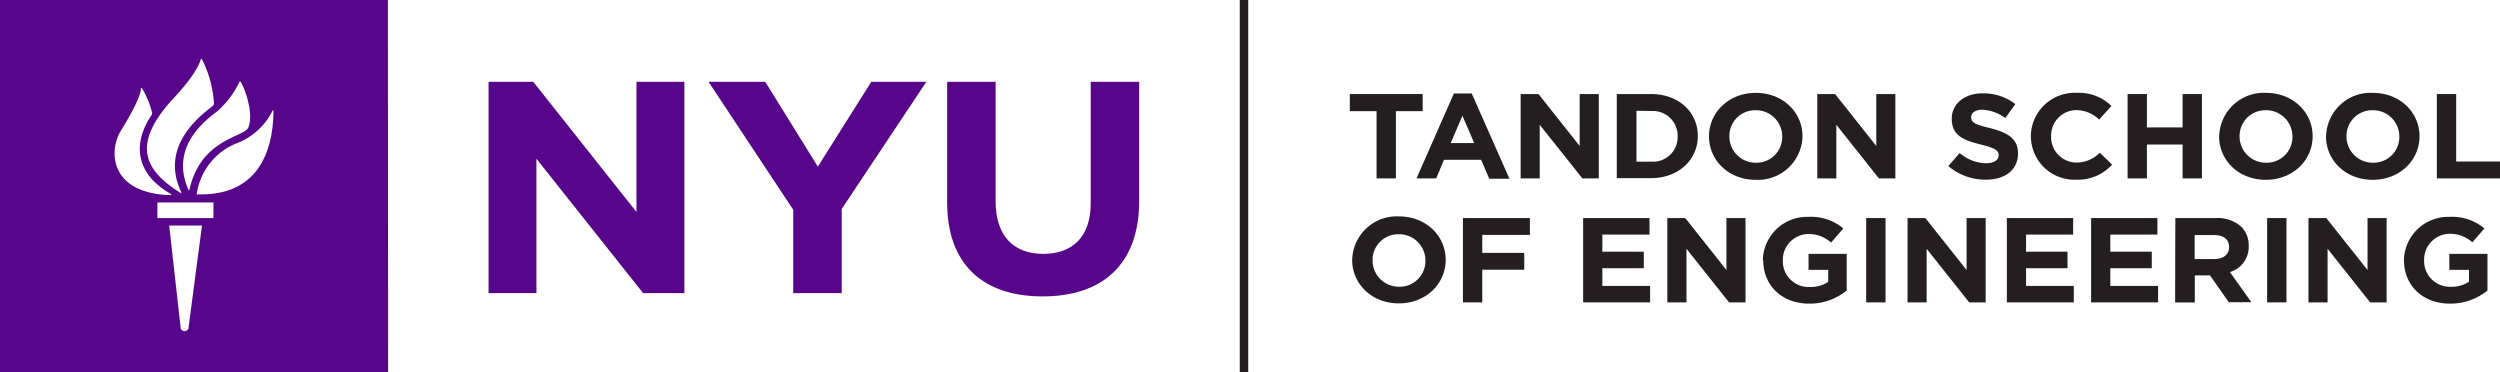 <svg xmlns="http://www.w3.org/2000/svg" viewBox="0 0 381.22 56.74"><defs><style>.a{fill:#241e21;}.b{fill:#57068c;}</style></defs><title>Tandon_long_logo</title><rect class="a" x="189.05" width="1.29" height="56.74"/><polygon class="b" points="74.5 12.47 81.31 12.47 97.05 32.32 97.05 12.47 104.36 12.47 104.36 44.7 98.07 44.7 81.8 24.21 81.8 44.7 74.5 44.7 74.5 12.47"/><polygon class="b" points="120.96 31.99 108.04 12.47 116.69 12.47 124.71 25.41 132.86 12.47 141.26 12.47 128.35 31.86 128.35 44.7 120.96 44.7 120.96 31.99"/><path class="b" d="M144.43,30.89V12.47h7.39V30.71c0,5.25,2.73,8,7.25,8s7.25-2.63,7.25-7.73V12.47h7.39V30.66c0,9.76-5.71,14.54-14.73,14.54s-14.55-4.83-14.55-14.31"/><path class="b" d="M26.07,29.59c-6.06-3.47-5.46-8.43-2.94-12.07a.51.51,0,0,0,.06-.35,13.65,13.65,0,0,0-1.5-3.65c-.11-.15-.2-.14-.21,0,0,1-1.22,3.47-3,6.33-1.92,3-1.92,9.65,7.58,9.91.09,0,.11-.09,0-.14m1.62-.25c-3.63-7.43,3.62-12.23,4.81-13.27.17-.14.12-.28.13-.45A16.92,16.92,0,0,0,30.77,9c-.07-.08-.12,0-.14,0C30,11.31,26.7,14.74,26,15.49c-5.6,6.38-4.32,10.27,1.53,13.93.07,0,.16,0,.12-.09M28.87,29c1.71-7.88,8.4-8.07,9-9.56.93-2.33-.77-6.47-1.21-7a.07.07,0,0,0-.12,0,14,14,0,0,1-3.45,4.56c-1.51,1.17-7.32,5.3-4.35,11.94a.07.07,0,0,0,.14,0m1.19.69c10.82.37,11.59-9.09,11.63-12.63,0-.21-.1-.22-.16-.08a10.15,10.15,0,0,1-5.63,5A9.82,9.82,0,0,0,30,29.59c0,.07,0,.11.1.12m2.46,1.16H24v2.38h8.54Zm-5,19.24a.64.64,0,0,0,1.17,0l2.07-15.72h-5Zm31.62,6.63H0V0H59.15Z"/><polygon class="a" points="209.91 16.95 205.83 16.95 205.83 14.34 216.94 14.34 216.94 16.95 212.86 16.95 212.86 27.2 209.91 27.2 209.91 16.95"/><path class="a" d="M224.8,21.82,223,17.65l-1.78,4.17Zm-3.1-7.57h2.72l5.75,13h-3.08l-1.23-2.88h-5.67L219,27.2h-3Z"/><polygon class="a" points="231.88 14.34 234.6 14.34 240.88 22.26 240.88 14.34 243.8 14.34 243.8 27.2 241.29 27.2 234.79 19.03 234.79 27.2 231.88 27.2 231.88 14.34"/><path class="a" d="M249.54,16.89v7.76h2.28a3.75,3.75,0,0,0,4-3.84v0a3.77,3.77,0,0,0-4-3.88Zm-3-2.55h5.23c4.22,0,7.13,2.77,7.13,6.39v0c0,3.62-2.91,6.43-7.13,6.43h-5.23Z"/><path class="a" d="M271.77,20.81v0a4,4,0,0,0-4.06-4,3.92,3.92,0,0,0-4,4v0a4,4,0,0,0,4.06,4,3.92,3.92,0,0,0,4-4m-11.17,0v0c0-3.65,3-6.65,7.15-6.65s7.11,3,7.11,6.61v0a6.8,6.8,0,0,1-7.15,6.65c-4.14,0-7.11-3-7.11-6.61"/><polygon class="a" points="277.11 14.34 279.83 14.34 286.11 22.26 286.11 14.34 289.02 14.34 289.02 27.2 286.51 27.2 280.02 19.03 280.02 27.2 277.11 27.2 277.11 14.34"/><path class="a" d="M297.09,25.33l1.74-2a6.3,6.3,0,0,0,4,1.56c1.21,0,1.94-.46,1.94-1.21v0c0-.72-.46-1.08-2.7-1.64-2.7-.66-4.45-1.38-4.45-3.93v0c0-2.33,2-3.88,4.7-3.88a8,8,0,0,1,5,1.64l-1.53,2.13a6.46,6.46,0,0,0-3.49-1.27c-1.13,0-1.72.5-1.72,1.12v0c0,.85.57,1.12,2.89,1.69,2.72.68,4.25,1.62,4.25,3.86v0c0,2.55-2,4-4.92,4a8.75,8.75,0,0,1-5.69-2.06"/><path class="a" d="M309.68,20.81v0a6.68,6.68,0,0,1,7-6.65,7.07,7.07,0,0,1,5.29,2l-1.88,2.08a5,5,0,0,0-3.43-1.45,3.88,3.88,0,0,0-3.89,4v0a3.89,3.89,0,0,0,3.89,4,4.94,4.94,0,0,0,3.53-1.51l1.88,1.82a7,7,0,0,1-5.5,2.3,6.63,6.63,0,0,1-6.88-6.61"/><polygon class="a" points="324.43 14.34 327.38 14.34 327.38 19.43 332.82 19.43 332.82 14.34 335.77 14.34 335.77 27.2 332.82 27.2 332.82 22.04 327.38 22.04 327.38 27.2 324.43 27.2 324.43 14.34"/><path class="a" d="M349.57,20.81v0a4,4,0,0,0-4.06-4,3.92,3.92,0,0,0-4,4v0a4,4,0,0,0,4.06,4,3.92,3.92,0,0,0,4-4m-11.17,0v0a6.8,6.8,0,0,1,7.14-6.65c4.14,0,7.11,3,7.11,6.61v0c0,3.66-3,6.65-7.15,6.65s-7.11-3-7.11-6.61"/><path class="a" d="M365.87,20.81v0a4,4,0,0,0-4.06-4,3.92,3.92,0,0,0-4,4v0a4,4,0,0,0,4.06,4,3.92,3.92,0,0,0,4-4m-11.17,0v0a6.8,6.8,0,0,1,7.14-6.65c4.14,0,7.11,3,7.11,6.61v0c0,3.66-3,6.65-7.15,6.65s-7.11-3-7.11-6.61"/><polygon class="a" points="371.59 14.34 374.54 14.34 374.54 24.63 381.22 24.63 381.22 27.2 371.59 27.2 371.59 14.34"/><path class="a" d="M217.36,39.72v0a4,4,0,0,0-4.06-4,3.92,3.92,0,0,0-4,4v0a4,4,0,0,0,4.06,4,3.92,3.92,0,0,0,4-4m-11.17,0v0A6.8,6.8,0,0,1,213.34,33c4.14,0,7.11,3,7.11,6.61v0c0,3.66-3,6.65-7.15,6.65s-7.11-3-7.11-6.61"/><polygon class="a" points="223.08 33.25 233.29 33.25 233.29 35.82 226.03 35.82 226.03 38.56 232.43 38.56 232.43 41.13 226.03 41.13 226.03 46.11 223.08 46.11 223.08 33.25"/><polygon class="a" points="241.41 33.25 251.53 33.25 251.53 35.77 244.34 35.77 244.34 38.38 250.66 38.38 250.66 40.9 244.34 40.9 244.34 43.6 251.62 43.6 251.62 46.11 241.41 46.11 241.41 33.25"/><polygon class="a" points="254.25 33.25 256.98 33.25 263.26 41.17 263.26 33.25 266.17 33.25 266.17 46.11 263.66 46.11 257.17 37.94 257.17 46.11 254.25 46.11 254.25 33.25"/><path class="a" d="M268.81,39.72v0a6.75,6.75,0,0,1,7-6.65,7.55,7.55,0,0,1,5.27,1.77l-1.86,2.15a5.06,5.06,0,0,0-3.51-1.3,3.93,3.93,0,0,0-3.85,4v0A3.93,3.93,0,0,0,276,43.76a4.85,4.85,0,0,0,2.78-.77V41.15h-3V38.71h5.82V44.3a8.92,8.92,0,0,1-5.73,2c-4.18,0-7-2.81-7-6.61"/><rect class="a" x="284.57" y="33.25" width="2.95" height="12.86"/><polygon class="a" points="290.88 33.25 293.59 33.25 299.88 41.17 299.88 33.25 302.79 33.25 302.79 46.11 300.28 46.11 293.79 37.94 293.79 46.11 290.88 46.11 290.88 33.25"/><polygon class="a" points="306.02 33.25 316.13 33.25 316.13 35.77 308.95 35.77 308.95 38.38 315.27 38.38 315.27 40.9 308.95 40.9 308.95 43.6 316.23 43.6 316.23 46.11 306.02 46.11 306.02 33.25"/><polygon class="a" points="318.87 33.25 328.98 33.25 328.98 35.77 321.8 35.77 321.8 38.38 328.12 38.38 328.12 40.9 321.8 40.9 321.8 43.6 329.08 43.6 329.08 46.11 318.87 46.11 318.87 33.25"/><path class="a" d="M337.65,39.5c1.44,0,2.26-.73,2.26-1.82v0c0-1.21-.88-1.84-2.32-1.84h-2.93V39.5Zm-5.94-6.25h6.13a5.48,5.48,0,0,1,3.91,1.3,4,4,0,0,1,1.15,2.94v0a4,4,0,0,1-2.87,4l3.28,4.59h-3.45L337,42h-2.32v4.12h-3Z"/><rect class="a" x="345.71" y="33.25" width="2.95" height="12.86"/><polygon class="a" points="352.01 33.25 354.73 33.25 361.02 41.17 361.02 33.25 363.93 33.25 363.93 46.11 361.42 46.11 354.93 37.94 354.93 46.11 352.01 46.11 352.01 33.25"/><path class="a" d="M366.57,39.72v0a6.75,6.75,0,0,1,7-6.65,7.55,7.55,0,0,1,5.27,1.77L377,36.95a5.06,5.06,0,0,0-3.5-1.3,3.93,3.93,0,0,0-3.85,4v0a3.93,3.93,0,0,0,4.06,4.08,4.85,4.85,0,0,0,2.78-.77V41.15h-3V38.71h5.82V44.3a8.92,8.92,0,0,1-5.73,2c-4.18,0-7-2.81-7-6.61"/></svg>